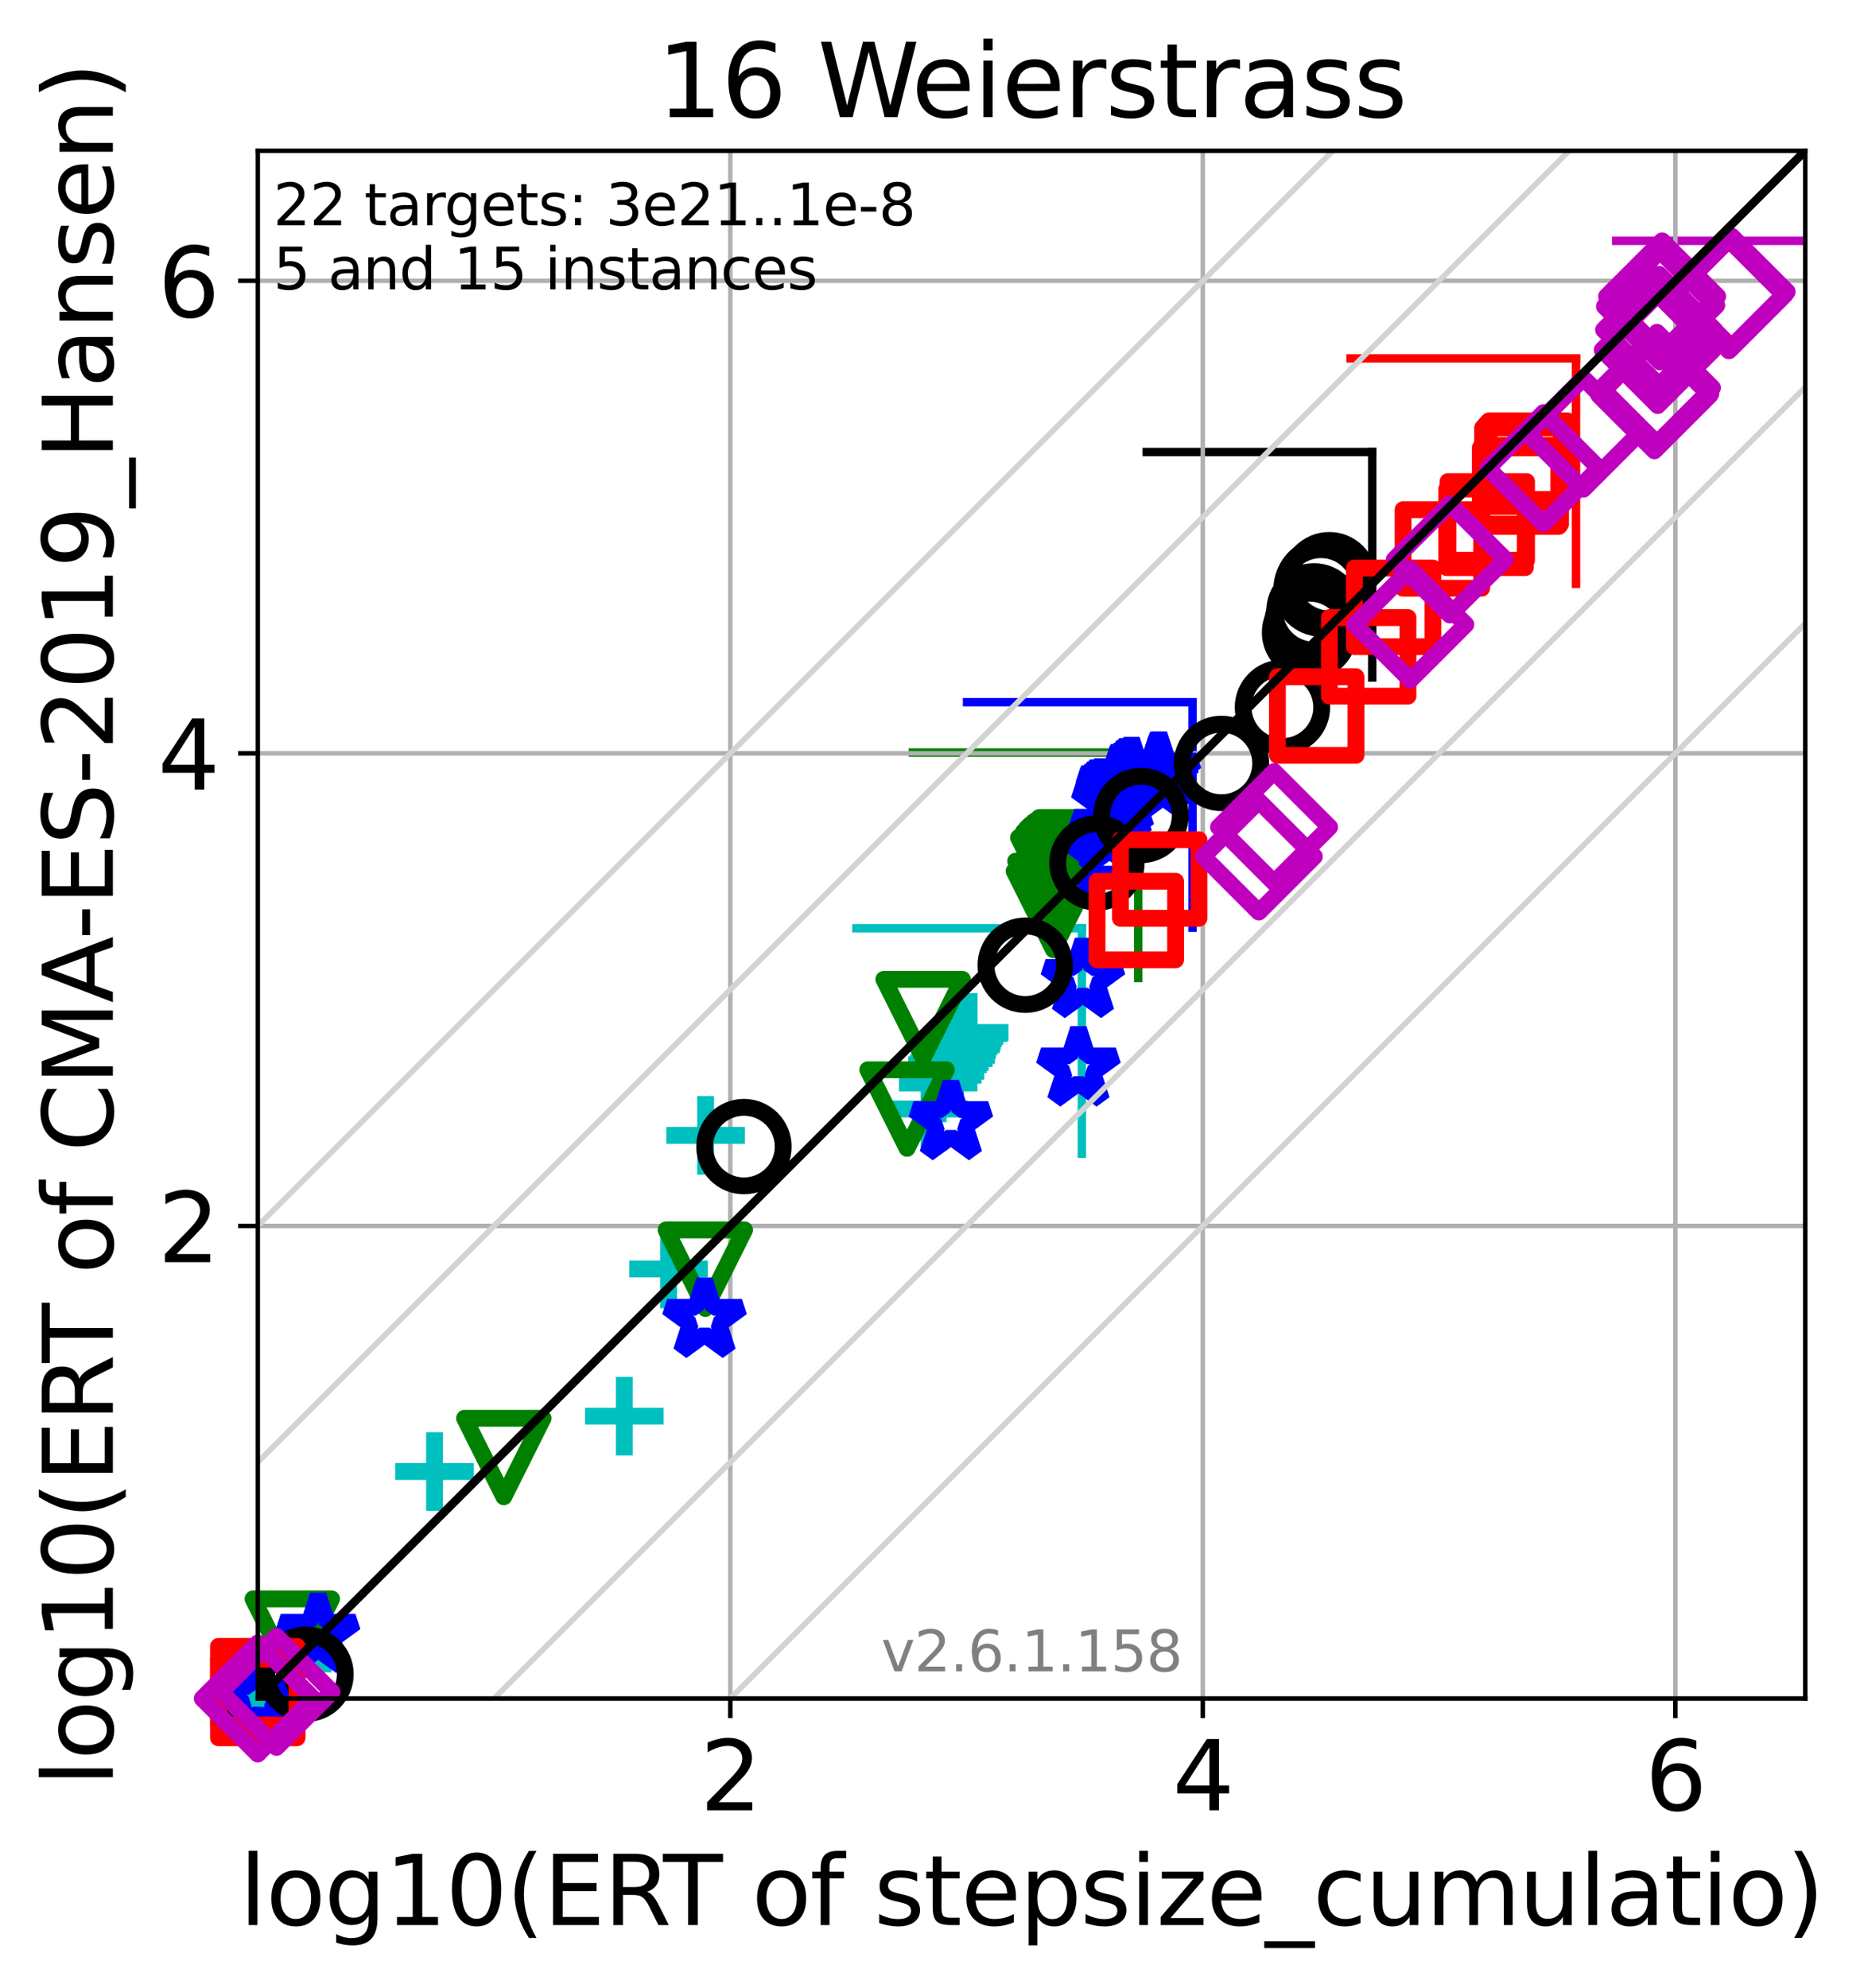 <?xml version="1.0" encoding="utf-8" standalone="no"?>
<!DOCTYPE svg PUBLIC "-//W3C//DTD SVG 1.1//EN"
  "http://www.w3.org/Graphics/SVG/1.1/DTD/svg11.dtd">
<svg xmlns:xlink="http://www.w3.org/1999/xlink" width="332.207pt" height="354.256pt" viewBox="0 0 332.207 354.256" xmlns="http://www.w3.org/2000/svg" version="1.1">
 <defs>
  <style type="text/css">*{stroke-linejoin: round; stroke-linecap: butt}</style>
 </defs>
 <g id="figure_1">
  <g id="patch_1">
   <path d="M 0 354.256 
L 332.207 354.256 
L 332.207 0 
L 0 0 
z
" style="fill: #ffffff"/>
  </g>
  <g id="axes_1">
   <g id="patch_2">
    <path d="M 45.942 302.677 
L 321.742 302.677 
L 321.742 26.877 
L 45.942 26.877 
z
" style="fill: #ffffff"/>
   </g>
   <g id="line2d_1">
    <path d="M 192.815 205.606 
L 192.815 165.426 
" clip-path="url(#p6eb215aec9)" style="fill: none; stroke: #00bfbf; stroke-width: 1.5; stroke-linecap: square"/>
   </g>
   <g id="line2d_2">
    <path d="M 152.635 165.426 
L 192.815 165.426 
" clip-path="url(#p6eb215aec9)" style="fill: none; stroke: #00bfbf; stroke-width: 1.5; stroke-linecap: square"/>
   </g>
   <g id="line2d_3">
    <path d="M 202.866 174.286 
L 202.866 134.106 
" clip-path="url(#p6eb215aec9)" style="fill: none; stroke: #008000; stroke-width: 1.5; stroke-linecap: square"/>
   </g>
   <g id="line2d_4">
    <path d="M 162.686 134.106 
L 202.866 134.106 
" clip-path="url(#p6eb215aec9)" style="fill: none; stroke: #008000; stroke-width: 1.5; stroke-linecap: square"/>
   </g>
   <g id="line2d_5">
    <path d="M 212.531 165.314 
L 212.531 125.134 
" clip-path="url(#p6eb215aec9)" style="fill: none; stroke: #0000ff; stroke-width: 1.5; stroke-linecap: square"/>
   </g>
   <g id="line2d_6">
    <path d="M 172.351 125.134 
L 212.531 125.134 
" clip-path="url(#p6eb215aec9)" style="fill: none; stroke: #0000ff; stroke-width: 1.5; stroke-linecap: square"/>
   </g>
   <g id="line2d_7">
    <path d="M 244.559 120.728 
L 244.559 80.548 
" clip-path="url(#p6eb215aec9)" style="fill: none; stroke: #000000; stroke-width: 1.5; stroke-linecap: square"/>
   </g>
   <g id="line2d_8">
    <path d="M 204.379 80.548 
L 244.559 80.548 
" clip-path="url(#p6eb215aec9)" style="fill: none; stroke: #000000; stroke-width: 1.5; stroke-linecap: square"/>
   </g>
   <g id="line2d_9">
    <path d="M 280.88 104.045 
L 280.88 63.865 
" clip-path="url(#p6eb215aec9)" style="fill: none; stroke: #ff0000; stroke-width: 1.5; stroke-linecap: square"/>
   </g>
   <g id="line2d_10">
    <path d="M 240.7 63.865 
L 280.88 63.865 
" clip-path="url(#p6eb215aec9)" style="fill: none; stroke: #ff0000; stroke-width: 1.5; stroke-linecap: square"/>
   </g>
   <g id="line2d_11">
    <path d="M 328.231 83.098 
L 328.231 42.918 
" clip-path="url(#p6eb215aec9)" style="fill: none; stroke: #bf00bf; stroke-width: 1.5; stroke-linecap: square"/>
   </g>
   <g id="line2d_12">
    <path d="M 288.051 42.918 
L 328.231 42.918 
" clip-path="url(#p6eb215aec9)" style="fill: none; stroke: #bf00bf; stroke-width: 1.5; stroke-linecap: square"/>
   </g>
   <g id="matplotlib.axis_1">
    <g id="xtick_1">
     <g id="line2d_13">
      <path d="M 130.155 302.677 
L 130.155 26.877 
" clip-path="url(#p6eb215aec9)" style="fill: none; stroke: #b0b0b0; stroke-width: 0.8; stroke-linecap: square"/>
     </g>
     <g id="line2d_14">
      <defs>
       <path id="mb6e6c9c8aa" d="M 0 0 
L 0 3.5 
" style="stroke: #000000; stroke-width: 0.8"/>
      </defs>
      <g>
       <use xlink:href="#mb6e6c9c8aa" x="130.155" y="302.677" style="stroke: #000000; stroke-width: 0.8"/>
      </g>
     </g>
     <g id="text_1">
      <!-- 2 -->
      <g transform="translate(124.747 322.595)scale(0.17 -0.17)">
       <defs>
        <path id="DejaVuSans-32" d="M 1228 531 
L 3431 531 
L 3431 0 
L 469 0 
L 469 531 
Q 828 903 1448 1529 
Q 2069 2156 2228 2338 
Q 2531 2678 2651 2914 
Q 2772 3150 2772 3378 
Q 2772 3750 2511 3984 
Q 2250 4219 1831 4219 
Q 1534 4219 1204 4116 
Q 875 4013 500 3803 
L 500 4441 
Q 881 4594 1212 4672 
Q 1544 4750 1819 4750 
Q 2544 4750 2975 4387 
Q 3406 4025 3406 3419 
Q 3406 3131 3298 2873 
Q 3191 2616 2906 2266 
Q 2828 2175 2409 1742 
Q 1991 1309 1228 531 
z
" transform="scale(0.016)"/>
       </defs>
       <use xlink:href="#DejaVuSans-32"/>
      </g>
     </g>
    </g>
    <g id="xtick_2">
     <g id="line2d_15">
      <path d="M 214.369 302.677 
L 214.369 26.877 
" clip-path="url(#p6eb215aec9)" style="fill: none; stroke: #b0b0b0; stroke-width: 0.8; stroke-linecap: square"/>
     </g>
     <g id="line2d_16">
      <g>
       <use xlink:href="#mb6e6c9c8aa" x="214.369" y="302.677" style="stroke: #000000; stroke-width: 0.8"/>
      </g>
     </g>
     <g id="text_2">
      <!-- 4 -->
      <g transform="translate(208.961 322.595)scale(0.17 -0.17)">
       <defs>
        <path id="DejaVuSans-34" d="M 2419 4116 
L 825 1625 
L 2419 1625 
L 2419 4116 
z
M 2253 4666 
L 3047 4666 
L 3047 1625 
L 3713 1625 
L 3713 1100 
L 3047 1100 
L 3047 0 
L 2419 0 
L 2419 1100 
L 313 1100 
L 313 1709 
L 2253 4666 
z
" transform="scale(0.016)"/>
       </defs>
       <use xlink:href="#DejaVuSans-34"/>
      </g>
     </g>
    </g>
    <g id="xtick_3">
     <g id="line2d_17">
      <path d="M 298.582 302.677 
L 298.582 26.877 
" clip-path="url(#p6eb215aec9)" style="fill: none; stroke: #b0b0b0; stroke-width: 0.8; stroke-linecap: square"/>
     </g>
     <g id="line2d_18">
      <g>
       <use xlink:href="#mb6e6c9c8aa" x="298.582" y="302.677" style="stroke: #000000; stroke-width: 0.8"/>
      </g>
     </g>
     <g id="text_3">
      <!-- 6 -->
      <g transform="translate(293.174 322.595)scale(0.17 -0.17)">
       <defs>
        <path id="DejaVuSans-36" d="M 2113 2584 
Q 1688 2584 1439 2293 
Q 1191 2003 1191 1497 
Q 1191 994 1439 701 
Q 1688 409 2113 409 
Q 2538 409 2786 701 
Q 3034 994 3034 1497 
Q 3034 2003 2786 2293 
Q 2538 2584 2113 2584 
z
M 3366 4563 
L 3366 3988 
Q 3128 4100 2886 4159 
Q 2644 4219 2406 4219 
Q 1781 4219 1451 3797 
Q 1122 3375 1075 2522 
Q 1259 2794 1537 2939 
Q 1816 3084 2150 3084 
Q 2853 3084 3261 2657 
Q 3669 2231 3669 1497 
Q 3669 778 3244 343 
Q 2819 -91 2113 -91 
Q 1303 -91 875 529 
Q 447 1150 447 2328 
Q 447 3434 972 4092 
Q 1497 4750 2381 4750 
Q 2619 4750 2861 4703 
Q 3103 4656 3366 4563 
z
" transform="scale(0.016)"/>
       </defs>
       <use xlink:href="#DejaVuSans-36"/>
      </g>
     </g>
    </g>
    <g id="text_4">
     <!-- log10(ERT of stepsize_cumulatio) -->
     <g transform="translate(42.677 343.047)scale(0.17 -0.17)">
      <defs>
       <path id="DejaVuSans-6c" d="M 603 4863 
L 1178 4863 
L 1178 0 
L 603 0 
L 603 4863 
z
" transform="scale(0.016)"/>
       <path id="DejaVuSans-6f" d="M 1959 3097 
Q 1497 3097 1228 2736 
Q 959 2375 959 1747 
Q 959 1119 1226 758 
Q 1494 397 1959 397 
Q 2419 397 2687 759 
Q 2956 1122 2956 1747 
Q 2956 2369 2687 2733 
Q 2419 3097 1959 3097 
z
M 1959 3584 
Q 2709 3584 3137 3096 
Q 3566 2609 3566 1747 
Q 3566 888 3137 398 
Q 2709 -91 1959 -91 
Q 1206 -91 779 398 
Q 353 888 353 1747 
Q 353 2609 779 3096 
Q 1206 3584 1959 3584 
z
" transform="scale(0.016)"/>
       <path id="DejaVuSans-67" d="M 2906 1791 
Q 2906 2416 2648 2759 
Q 2391 3103 1925 3103 
Q 1463 3103 1205 2759 
Q 947 2416 947 1791 
Q 947 1169 1205 825 
Q 1463 481 1925 481 
Q 2391 481 2648 825 
Q 2906 1169 2906 1791 
z
M 3481 434 
Q 3481 -459 3084 -895 
Q 2688 -1331 1869 -1331 
Q 1566 -1331 1297 -1286 
Q 1028 -1241 775 -1147 
L 775 -588 
Q 1028 -725 1275 -790 
Q 1522 -856 1778 -856 
Q 2344 -856 2625 -561 
Q 2906 -266 2906 331 
L 2906 616 
Q 2728 306 2450 153 
Q 2172 0 1784 0 
Q 1141 0 747 490 
Q 353 981 353 1791 
Q 353 2603 747 3093 
Q 1141 3584 1784 3584 
Q 2172 3584 2450 3431 
Q 2728 3278 2906 2969 
L 2906 3500 
L 3481 3500 
L 3481 434 
z
" transform="scale(0.016)"/>
       <path id="DejaVuSans-31" d="M 794 531 
L 1825 531 
L 1825 4091 
L 703 3866 
L 703 4441 
L 1819 4666 
L 2450 4666 
L 2450 531 
L 3481 531 
L 3481 0 
L 794 0 
L 794 531 
z
" transform="scale(0.016)"/>
       <path id="DejaVuSans-30" d="M 2034 4250 
Q 1547 4250 1301 3770 
Q 1056 3291 1056 2328 
Q 1056 1369 1301 889 
Q 1547 409 2034 409 
Q 2525 409 2770 889 
Q 3016 1369 3016 2328 
Q 3016 3291 2770 3770 
Q 2525 4250 2034 4250 
z
M 2034 4750 
Q 2819 4750 3233 4129 
Q 3647 3509 3647 2328 
Q 3647 1150 3233 529 
Q 2819 -91 2034 -91 
Q 1250 -91 836 529 
Q 422 1150 422 2328 
Q 422 3509 836 4129 
Q 1250 4750 2034 4750 
z
" transform="scale(0.016)"/>
       <path id="DejaVuSans-28" d="M 1984 4856 
Q 1566 4138 1362 3434 
Q 1159 2731 1159 2009 
Q 1159 1288 1364 580 
Q 1569 -128 1984 -844 
L 1484 -844 
Q 1016 -109 783 600 
Q 550 1309 550 2009 
Q 550 2706 781 3412 
Q 1013 4119 1484 4856 
L 1984 4856 
z
" transform="scale(0.016)"/>
       <path id="DejaVuSans-45" d="M 628 4666 
L 3578 4666 
L 3578 4134 
L 1259 4134 
L 1259 2753 
L 3481 2753 
L 3481 2222 
L 1259 2222 
L 1259 531 
L 3634 531 
L 3634 0 
L 628 0 
L 628 4666 
z
" transform="scale(0.016)"/>
       <path id="DejaVuSans-52" d="M 2841 2188 
Q 3044 2119 3236 1894 
Q 3428 1669 3622 1275 
L 4263 0 
L 3584 0 
L 2988 1197 
Q 2756 1666 2539 1819 
Q 2322 1972 1947 1972 
L 1259 1972 
L 1259 0 
L 628 0 
L 628 4666 
L 2053 4666 
Q 2853 4666 3247 4331 
Q 3641 3997 3641 3322 
Q 3641 2881 3436 2590 
Q 3231 2300 2841 2188 
z
M 1259 4147 
L 1259 2491 
L 2053 2491 
Q 2509 2491 2742 2702 
Q 2975 2913 2975 3322 
Q 2975 3731 2742 3939 
Q 2509 4147 2053 4147 
L 1259 4147 
z
" transform="scale(0.016)"/>
       <path id="DejaVuSans-54" d="M -19 4666 
L 3928 4666 
L 3928 4134 
L 2272 4134 
L 2272 0 
L 1638 0 
L 1638 4134 
L -19 4134 
L -19 4666 
z
" transform="scale(0.016)"/>
       <path id="DejaVuSans-20" transform="scale(0.016)"/>
       <path id="DejaVuSans-66" d="M 2375 4863 
L 2375 4384 
L 1825 4384 
Q 1516 4384 1395 4259 
Q 1275 4134 1275 3809 
L 1275 3500 
L 2222 3500 
L 2222 3053 
L 1275 3053 
L 1275 0 
L 697 0 
L 697 3053 
L 147 3053 
L 147 3500 
L 697 3500 
L 697 3744 
Q 697 4328 969 4595 
Q 1241 4863 1831 4863 
L 2375 4863 
z
" transform="scale(0.016)"/>
       <path id="DejaVuSans-73" d="M 2834 3397 
L 2834 2853 
Q 2591 2978 2328 3040 
Q 2066 3103 1784 3103 
Q 1356 3103 1142 2972 
Q 928 2841 928 2578 
Q 928 2378 1081 2264 
Q 1234 2150 1697 2047 
L 1894 2003 
Q 2506 1872 2764 1633 
Q 3022 1394 3022 966 
Q 3022 478 2636 193 
Q 2250 -91 1575 -91 
Q 1294 -91 989 -36 
Q 684 19 347 128 
L 347 722 
Q 666 556 975 473 
Q 1284 391 1588 391 
Q 1994 391 2212 530 
Q 2431 669 2431 922 
Q 2431 1156 2273 1281 
Q 2116 1406 1581 1522 
L 1381 1569 
Q 847 1681 609 1914 
Q 372 2147 372 2553 
Q 372 3047 722 3315 
Q 1072 3584 1716 3584 
Q 2034 3584 2315 3537 
Q 2597 3491 2834 3397 
z
" transform="scale(0.016)"/>
       <path id="DejaVuSans-74" d="M 1172 4494 
L 1172 3500 
L 2356 3500 
L 2356 3053 
L 1172 3053 
L 1172 1153 
Q 1172 725 1289 603 
Q 1406 481 1766 481 
L 2356 481 
L 2356 0 
L 1766 0 
Q 1100 0 847 248 
Q 594 497 594 1153 
L 594 3053 
L 172 3053 
L 172 3500 
L 594 3500 
L 594 4494 
L 1172 4494 
z
" transform="scale(0.016)"/>
       <path id="DejaVuSans-65" d="M 3597 1894 
L 3597 1613 
L 953 1613 
Q 991 1019 1311 708 
Q 1631 397 2203 397 
Q 2534 397 2845 478 
Q 3156 559 3463 722 
L 3463 178 
Q 3153 47 2828 -22 
Q 2503 -91 2169 -91 
Q 1331 -91 842 396 
Q 353 884 353 1716 
Q 353 2575 817 3079 
Q 1281 3584 2069 3584 
Q 2775 3584 3186 3129 
Q 3597 2675 3597 1894 
z
M 3022 2063 
Q 3016 2534 2758 2815 
Q 2500 3097 2075 3097 
Q 1594 3097 1305 2825 
Q 1016 2553 972 2059 
L 3022 2063 
z
" transform="scale(0.016)"/>
       <path id="DejaVuSans-70" d="M 1159 525 
L 1159 -1331 
L 581 -1331 
L 581 3500 
L 1159 3500 
L 1159 2969 
Q 1341 3281 1617 3432 
Q 1894 3584 2278 3584 
Q 2916 3584 3314 3078 
Q 3713 2572 3713 1747 
Q 3713 922 3314 415 
Q 2916 -91 2278 -91 
Q 1894 -91 1617 61 
Q 1341 213 1159 525 
z
M 3116 1747 
Q 3116 2381 2855 2742 
Q 2594 3103 2138 3103 
Q 1681 3103 1420 2742 
Q 1159 2381 1159 1747 
Q 1159 1113 1420 752 
Q 1681 391 2138 391 
Q 2594 391 2855 752 
Q 3116 1113 3116 1747 
z
" transform="scale(0.016)"/>
       <path id="DejaVuSans-69" d="M 603 3500 
L 1178 3500 
L 1178 0 
L 603 0 
L 603 3500 
z
M 603 4863 
L 1178 4863 
L 1178 4134 
L 603 4134 
L 603 4863 
z
" transform="scale(0.016)"/>
       <path id="DejaVuSans-7a" d="M 353 3500 
L 3084 3500 
L 3084 2975 
L 922 459 
L 3084 459 
L 3084 0 
L 275 0 
L 275 525 
L 2438 3041 
L 353 3041 
L 353 3500 
z
" transform="scale(0.016)"/>
       <path id="DejaVuSans-5f" d="M 3263 -1063 
L 3263 -1509 
L -63 -1509 
L -63 -1063 
L 3263 -1063 
z
" transform="scale(0.016)"/>
       <path id="DejaVuSans-63" d="M 3122 3366 
L 3122 2828 
Q 2878 2963 2633 3030 
Q 2388 3097 2138 3097 
Q 1578 3097 1268 2742 
Q 959 2388 959 1747 
Q 959 1106 1268 751 
Q 1578 397 2138 397 
Q 2388 397 2633 464 
Q 2878 531 3122 666 
L 3122 134 
Q 2881 22 2623 -34 
Q 2366 -91 2075 -91 
Q 1284 -91 818 406 
Q 353 903 353 1747 
Q 353 2603 823 3093 
Q 1294 3584 2113 3584 
Q 2378 3584 2631 3529 
Q 2884 3475 3122 3366 
z
" transform="scale(0.016)"/>
       <path id="DejaVuSans-75" d="M 544 1381 
L 544 3500 
L 1119 3500 
L 1119 1403 
Q 1119 906 1312 657 
Q 1506 409 1894 409 
Q 2359 409 2629 706 
Q 2900 1003 2900 1516 
L 2900 3500 
L 3475 3500 
L 3475 0 
L 2900 0 
L 2900 538 
Q 2691 219 2414 64 
Q 2138 -91 1772 -91 
Q 1169 -91 856 284 
Q 544 659 544 1381 
z
M 1991 3584 
L 1991 3584 
z
" transform="scale(0.016)"/>
       <path id="DejaVuSans-6d" d="M 3328 2828 
Q 3544 3216 3844 3400 
Q 4144 3584 4550 3584 
Q 5097 3584 5394 3201 
Q 5691 2819 5691 2113 
L 5691 0 
L 5113 0 
L 5113 2094 
Q 5113 2597 4934 2840 
Q 4756 3084 4391 3084 
Q 3944 3084 3684 2787 
Q 3425 2491 3425 1978 
L 3425 0 
L 2847 0 
L 2847 2094 
Q 2847 2600 2669 2842 
Q 2491 3084 2119 3084 
Q 1678 3084 1418 2786 
Q 1159 2488 1159 1978 
L 1159 0 
L 581 0 
L 581 3500 
L 1159 3500 
L 1159 2956 
Q 1356 3278 1631 3431 
Q 1906 3584 2284 3584 
Q 2666 3584 2933 3390 
Q 3200 3197 3328 2828 
z
" transform="scale(0.016)"/>
       <path id="DejaVuSans-61" d="M 2194 1759 
Q 1497 1759 1228 1600 
Q 959 1441 959 1056 
Q 959 750 1161 570 
Q 1363 391 1709 391 
Q 2188 391 2477 730 
Q 2766 1069 2766 1631 
L 2766 1759 
L 2194 1759 
z
M 3341 1997 
L 3341 0 
L 2766 0 
L 2766 531 
Q 2569 213 2275 61 
Q 1981 -91 1556 -91 
Q 1019 -91 701 211 
Q 384 513 384 1019 
Q 384 1609 779 1909 
Q 1175 2209 1959 2209 
L 2766 2209 
L 2766 2266 
Q 2766 2663 2505 2880 
Q 2244 3097 1772 3097 
Q 1472 3097 1187 3025 
Q 903 2953 641 2809 
L 641 3341 
Q 956 3463 1253 3523 
Q 1550 3584 1831 3584 
Q 2591 3584 2966 3190 
Q 3341 2797 3341 1997 
z
" transform="scale(0.016)"/>
       <path id="DejaVuSans-29" d="M 513 4856 
L 1013 4856 
Q 1481 4119 1714 3412 
Q 1947 2706 1947 2009 
Q 1947 1309 1714 600 
Q 1481 -109 1013 -844 
L 513 -844 
Q 928 -128 1133 580 
Q 1338 1288 1338 2009 
Q 1338 2731 1133 3434 
Q 928 4138 513 4856 
z
" transform="scale(0.016)"/>
      </defs>
      <use xlink:href="#DejaVuSans-6c"/>
      <use xlink:href="#DejaVuSans-6f" x="27.783"/>
      <use xlink:href="#DejaVuSans-67" x="88.965"/>
      <use xlink:href="#DejaVuSans-31" x="152.441"/>
      <use xlink:href="#DejaVuSans-30" x="216.064"/>
      <use xlink:href="#DejaVuSans-28" x="279.688"/>
      <use xlink:href="#DejaVuSans-45" x="318.701"/>
      <use xlink:href="#DejaVuSans-52" x="381.885"/>
      <use xlink:href="#DejaVuSans-54" x="444.117"/>
      <use xlink:href="#DejaVuSans-20" x="505.201"/>
      <use xlink:href="#DejaVuSans-6f" x="536.988"/>
      <use xlink:href="#DejaVuSans-66" x="598.17"/>
      <use xlink:href="#DejaVuSans-20" x="633.375"/>
      <use xlink:href="#DejaVuSans-73" x="665.162"/>
      <use xlink:href="#DejaVuSans-74" x="717.262"/>
      <use xlink:href="#DejaVuSans-65" x="756.471"/>
      <use xlink:href="#DejaVuSans-70" x="817.994"/>
      <use xlink:href="#DejaVuSans-73" x="881.471"/>
      <use xlink:href="#DejaVuSans-69" x="933.57"/>
      <use xlink:href="#DejaVuSans-7a" x="961.354"/>
      <use xlink:href="#DejaVuSans-65" x="1013.844"/>
      <use xlink:href="#DejaVuSans-5f" x="1075.367"/>
      <use xlink:href="#DejaVuSans-63" x="1125.367"/>
      <use xlink:href="#DejaVuSans-75" x="1180.348"/>
      <use xlink:href="#DejaVuSans-6d" x="1243.727"/>
      <use xlink:href="#DejaVuSans-75" x="1341.139"/>
      <use xlink:href="#DejaVuSans-6c" x="1404.518"/>
      <use xlink:href="#DejaVuSans-61" x="1432.301"/>
      <use xlink:href="#DejaVuSans-74" x="1493.58"/>
      <use xlink:href="#DejaVuSans-69" x="1532.789"/>
      <use xlink:href="#DejaVuSans-6f" x="1560.572"/>
      <use xlink:href="#DejaVuSans-29" x="1621.754"/>
     </g>
    </g>
   </g>
   <g id="matplotlib.axis_2">
    <g id="ytick_1">
     <g id="line2d_19">
      <path d="M 45.942 218.464 
L 321.742 218.464 
" clip-path="url(#p6eb215aec9)" style="fill: none; stroke: #b0b0b0; stroke-width: 0.8; stroke-linecap: square"/>
     </g>
     <g id="line2d_20">
      <defs>
       <path id="m29b6f9f588" d="M 0 0 
L -3.5 0 
" style="stroke: #000000; stroke-width: 0.8"/>
      </defs>
      <g>
       <use xlink:href="#m29b6f9f588" x="45.942" y="218.464" style="stroke: #000000; stroke-width: 0.8"/>
      </g>
     </g>
     <g id="text_5">
      <!-- 2 -->
      <g transform="translate(28.126 224.922)scale(0.17 -0.17)">
       <use xlink:href="#DejaVuSans-32"/>
      </g>
     </g>
    </g>
    <g id="ytick_2">
     <g id="line2d_21">
      <path d="M 45.942 134.25 
L 321.742 134.25 
" clip-path="url(#p6eb215aec9)" style="fill: none; stroke: #b0b0b0; stroke-width: 0.8; stroke-linecap: square"/>
     </g>
     <g id="line2d_22">
      <g>
       <use xlink:href="#m29b6f9f588" x="45.942" y="134.25" style="stroke: #000000; stroke-width: 0.8"/>
      </g>
     </g>
     <g id="text_6">
      <!-- 4 -->
      <g transform="translate(28.126 140.709)scale(0.17 -0.17)">
       <use xlink:href="#DejaVuSans-34"/>
      </g>
     </g>
    </g>
    <g id="ytick_3">
     <g id="line2d_23">
      <path d="M 45.942 50.037 
L 321.742 50.037 
" clip-path="url(#p6eb215aec9)" style="fill: none; stroke: #b0b0b0; stroke-width: 0.8; stroke-linecap: square"/>
     </g>
     <g id="line2d_24">
      <g>
       <use xlink:href="#m29b6f9f588" x="45.942" y="50.037" style="stroke: #000000; stroke-width: 0.8"/>
      </g>
     </g>
     <g id="text_7">
      <!-- 6 -->
      <g transform="translate(28.126 56.496)scale(0.17 -0.17)">
       <use xlink:href="#DejaVuSans-36"/>
      </g>
     </g>
    </g>
    <g id="text_8">
     <!-- log10(ERT of CMA-ES-2019_Hansen) -->
     <g transform="translate(20.117 318.342)rotate(-90)scale(0.17 -0.17)">
      <defs>
       <path id="DejaVuSans-43" d="M 4122 4306 
L 4122 3641 
Q 3803 3938 3442 4084 
Q 3081 4231 2675 4231 
Q 1875 4231 1450 3742 
Q 1025 3253 1025 2328 
Q 1025 1406 1450 917 
Q 1875 428 2675 428 
Q 3081 428 3442 575 
Q 3803 722 4122 1019 
L 4122 359 
Q 3791 134 3420 21 
Q 3050 -91 2638 -91 
Q 1578 -91 968 557 
Q 359 1206 359 2328 
Q 359 3453 968 4101 
Q 1578 4750 2638 4750 
Q 3056 4750 3426 4639 
Q 3797 4528 4122 4306 
z
" transform="scale(0.016)"/>
       <path id="DejaVuSans-4d" d="M 628 4666 
L 1569 4666 
L 2759 1491 
L 3956 4666 
L 4897 4666 
L 4897 0 
L 4281 0 
L 4281 4097 
L 3078 897 
L 2444 897 
L 1241 4097 
L 1241 0 
L 628 0 
L 628 4666 
z
" transform="scale(0.016)"/>
       <path id="DejaVuSans-41" d="M 2188 4044 
L 1331 1722 
L 3047 1722 
L 2188 4044 
z
M 1831 4666 
L 2547 4666 
L 4325 0 
L 3669 0 
L 3244 1197 
L 1141 1197 
L 716 0 
L 50 0 
L 1831 4666 
z
" transform="scale(0.016)"/>
       <path id="DejaVuSans-2d" d="M 313 2009 
L 1997 2009 
L 1997 1497 
L 313 1497 
L 313 2009 
z
" transform="scale(0.016)"/>
       <path id="DejaVuSans-53" d="M 3425 4513 
L 3425 3897 
Q 3066 4069 2747 4153 
Q 2428 4238 2131 4238 
Q 1616 4238 1336 4038 
Q 1056 3838 1056 3469 
Q 1056 3159 1242 3001 
Q 1428 2844 1947 2747 
L 2328 2669 
Q 3034 2534 3370 2195 
Q 3706 1856 3706 1288 
Q 3706 609 3251 259 
Q 2797 -91 1919 -91 
Q 1588 -91 1214 -16 
Q 841 59 441 206 
L 441 856 
Q 825 641 1194 531 
Q 1563 422 1919 422 
Q 2459 422 2753 634 
Q 3047 847 3047 1241 
Q 3047 1584 2836 1778 
Q 2625 1972 2144 2069 
L 1759 2144 
Q 1053 2284 737 2584 
Q 422 2884 422 3419 
Q 422 4038 858 4394 
Q 1294 4750 2059 4750 
Q 2388 4750 2728 4690 
Q 3069 4631 3425 4513 
z
" transform="scale(0.016)"/>
       <path id="DejaVuSans-39" d="M 703 97 
L 703 672 
Q 941 559 1184 500 
Q 1428 441 1663 441 
Q 2288 441 2617 861 
Q 2947 1281 2994 2138 
Q 2813 1869 2534 1725 
Q 2256 1581 1919 1581 
Q 1219 1581 811 2004 
Q 403 2428 403 3163 
Q 403 3881 828 4315 
Q 1253 4750 1959 4750 
Q 2769 4750 3195 4129 
Q 3622 3509 3622 2328 
Q 3622 1225 3098 567 
Q 2575 -91 1691 -91 
Q 1453 -91 1209 -44 
Q 966 3 703 97 
z
M 1959 2075 
Q 2384 2075 2632 2365 
Q 2881 2656 2881 3163 
Q 2881 3666 2632 3958 
Q 2384 4250 1959 4250 
Q 1534 4250 1286 3958 
Q 1038 3666 1038 3163 
Q 1038 2656 1286 2365 
Q 1534 2075 1959 2075 
z
" transform="scale(0.016)"/>
       <path id="DejaVuSans-48" d="M 628 4666 
L 1259 4666 
L 1259 2753 
L 3553 2753 
L 3553 4666 
L 4184 4666 
L 4184 0 
L 3553 0 
L 3553 2222 
L 1259 2222 
L 1259 0 
L 628 0 
L 628 4666 
z
" transform="scale(0.016)"/>
       <path id="DejaVuSans-6e" d="M 3513 2113 
L 3513 0 
L 2938 0 
L 2938 2094 
Q 2938 2591 2744 2837 
Q 2550 3084 2163 3084 
Q 1697 3084 1428 2787 
Q 1159 2491 1159 1978 
L 1159 0 
L 581 0 
L 581 3500 
L 1159 3500 
L 1159 2956 
Q 1366 3272 1645 3428 
Q 1925 3584 2291 3584 
Q 2894 3584 3203 3211 
Q 3513 2838 3513 2113 
z
" transform="scale(0.016)"/>
      </defs>
      <use xlink:href="#DejaVuSans-6c"/>
      <use xlink:href="#DejaVuSans-6f" x="27.783"/>
      <use xlink:href="#DejaVuSans-67" x="88.965"/>
      <use xlink:href="#DejaVuSans-31" x="152.441"/>
      <use xlink:href="#DejaVuSans-30" x="216.064"/>
      <use xlink:href="#DejaVuSans-28" x="279.688"/>
      <use xlink:href="#DejaVuSans-45" x="318.701"/>
      <use xlink:href="#DejaVuSans-52" x="381.885"/>
      <use xlink:href="#DejaVuSans-54" x="444.117"/>
      <use xlink:href="#DejaVuSans-20" x="505.201"/>
      <use xlink:href="#DejaVuSans-6f" x="536.988"/>
      <use xlink:href="#DejaVuSans-66" x="598.17"/>
      <use xlink:href="#DejaVuSans-20" x="633.375"/>
      <use xlink:href="#DejaVuSans-43" x="665.162"/>
      <use xlink:href="#DejaVuSans-4d" x="734.986"/>
      <use xlink:href="#DejaVuSans-41" x="821.266"/>
      <use xlink:href="#DejaVuSans-2d" x="887.424"/>
      <use xlink:href="#DejaVuSans-45" x="923.508"/>
      <use xlink:href="#DejaVuSans-53" x="986.691"/>
      <use xlink:href="#DejaVuSans-2d" x="1050.168"/>
      <use xlink:href="#DejaVuSans-32" x="1086.252"/>
      <use xlink:href="#DejaVuSans-30" x="1149.875"/>
      <use xlink:href="#DejaVuSans-31" x="1213.498"/>
      <use xlink:href="#DejaVuSans-39" x="1277.121"/>
      <use xlink:href="#DejaVuSans-5f" x="1340.744"/>
      <use xlink:href="#DejaVuSans-48" x="1390.744"/>
      <use xlink:href="#DejaVuSans-61" x="1465.939"/>
      <use xlink:href="#DejaVuSans-6e" x="1527.219"/>
      <use xlink:href="#DejaVuSans-73" x="1590.598"/>
      <use xlink:href="#DejaVuSans-65" x="1642.697"/>
      <use xlink:href="#DejaVuSans-6e" x="1704.221"/>
      <use xlink:href="#DejaVuSans-29" x="1767.6"/>
     </g>
    </g>
   </g>
   <g id="line2d_25">
    <defs>
     <path id="ma145b44dac" d="M -7 0 
L 7 0 
M 0 7 
L 0 -7 
" style="stroke: #00bfbf; stroke-width: 3"/>
    </defs>
    <g>
     <use xlink:href="#ma145b44dac" x="45.942" y="302.677" style="fill-opacity: 0; stroke: #00bfbf; stroke-width: 3"/>
     <use xlink:href="#ma145b44dac" x="52.095" y="296.524" style="fill-opacity: 0; stroke: #00bfbf; stroke-width: 3"/>
     <use xlink:href="#ma145b44dac" x="77.446" y="262.228" style="fill-opacity: 0; stroke: #00bfbf; stroke-width: 3"/>
     <use xlink:href="#ma145b44dac" x="111.268" y="252.361" style="fill-opacity: 0; stroke: #00bfbf; stroke-width: 3"/>
     <use xlink:href="#ma145b44dac" x="119.156" y="226.136" style="fill-opacity: 0; stroke: #00bfbf; stroke-width: 3"/>
     <use xlink:href="#ma145b44dac" x="125.752" y="202.323" style="fill-opacity: 0; stroke: #00bfbf; stroke-width: 3"/>
     <use xlink:href="#ma145b44dac" x="165.572" y="197.625" style="fill-opacity: 0; stroke: #00bfbf; stroke-width: 3"/>
     <use xlink:href="#ma145b44dac" x="167.205" y="192.985" style="fill-opacity: 0; stroke: #00bfbf; stroke-width: 3"/>
     <use xlink:href="#ma145b44dac" x="167.924" y="191.61" style="fill-opacity: 0; stroke: #00bfbf; stroke-width: 3"/>
     <use xlink:href="#ma145b44dac" x="168.418" y="190.897" style="fill-opacity: 0; stroke: #00bfbf; stroke-width: 3"/>
     <use xlink:href="#ma145b44dac" x="168.863" y="189.733" style="fill-opacity: 0; stroke: #00bfbf; stroke-width: 3"/>
     <use xlink:href="#ma145b44dac" x="169.208" y="189.322" style="fill-opacity: 0; stroke: #00bfbf; stroke-width: 3"/>
     <use xlink:href="#ma145b44dac" x="169.908" y="188.658" style="fill-opacity: 0; stroke: #00bfbf; stroke-width: 3"/>
     <use xlink:href="#ma145b44dac" x="170.331" y="188.08" style="fill-opacity: 0; stroke: #00bfbf; stroke-width: 3"/>
     <use xlink:href="#ma145b44dac" x="170.489" y="187.179" style="fill-opacity: 0; stroke: #00bfbf; stroke-width: 3"/>
     <use xlink:href="#ma145b44dac" x="170.741" y="186.549" style="fill-opacity: 0; stroke: #00bfbf; stroke-width: 3"/>
     <use xlink:href="#ma145b44dac" x="171.189" y="186.182" style="fill-opacity: 0; stroke: #00bfbf; stroke-width: 3"/>
     <use xlink:href="#ma145b44dac" x="171.355" y="185.666" style="fill-opacity: 0; stroke: #00bfbf; stroke-width: 3"/>
     <use xlink:href="#ma145b44dac" x="171.542" y="185.095" style="fill-opacity: 0; stroke: #00bfbf; stroke-width: 3"/>
     <use xlink:href="#ma145b44dac" x="171.818" y="184.677" style="fill-opacity: 0; stroke: #00bfbf; stroke-width: 3"/>
     <use xlink:href="#ma145b44dac" x="172.545" y="184.175" style="fill-opacity: 0; stroke: #00bfbf; stroke-width: 3"/>
     <use xlink:href="#ma145b44dac" x="172.728" y="183.989" style="fill-opacity: 0; stroke: #00bfbf; stroke-width: 3"/>
    </g>
   </g>
   <g id="line2d_26">
    <defs>
     <path id="m2c3594cdac" d="M -0 7 
L 7 -7 
L -7 -7 
z
" style="stroke: #008000; stroke-width: 3; stroke-linejoin: miter"/>
    </defs>
    <g>
     <use xlink:href="#m2c3594cdac" x="45.942" y="302.677" style="fill-opacity: 0; stroke: #008000; stroke-width: 3; stroke-linejoin: miter"/>
     <use xlink:href="#m2c3594cdac" x="52.095" y="291.929" style="fill-opacity: 0; stroke: #008000; stroke-width: 3; stroke-linejoin: miter"/>
     <use xlink:href="#m2c3594cdac" x="89.791" y="259.736" style="fill-opacity: 0; stroke: #008000; stroke-width: 3; stroke-linejoin: miter"/>
     <use xlink:href="#m2c3594cdac" x="125.705" y="226.173" style="fill-opacity: 0; stroke: #008000; stroke-width: 3; stroke-linejoin: miter"/>
     <use xlink:href="#m2c3594cdac" x="161.659" y="197.641" style="fill-opacity: 0; stroke: #008000; stroke-width: 3; stroke-linejoin: miter"/>
     <use xlink:href="#m2c3594cdac" x="164.519" y="181.519" style="fill-opacity: 0; stroke: #008000; stroke-width: 3; stroke-linejoin: miter"/>
     <use xlink:href="#m2c3594cdac" x="187.732" y="162.23" style="fill-opacity: 0; stroke: #008000; stroke-width: 3; stroke-linejoin: miter"/>
     <use xlink:href="#m2c3594cdac" x="188.011" y="160.456" style="fill-opacity: 0; stroke: #008000; stroke-width: 3; stroke-linejoin: miter"/>
     <use xlink:href="#m2c3594cdac" x="188.521" y="156.277" style="fill-opacity: 0; stroke: #008000; stroke-width: 3; stroke-linejoin: miter"/>
     <use xlink:href="#m2c3594cdac" x="188.812" y="156.034" style="fill-opacity: 0; stroke: #008000; stroke-width: 3; stroke-linejoin: miter"/>
     <use xlink:href="#m2c3594cdac" x="189.406" y="155.223" style="fill-opacity: 0; stroke: #008000; stroke-width: 3; stroke-linejoin: miter"/>
     <use xlink:href="#m2c3594cdac" x="189.659" y="155.001" style="fill-opacity: 0; stroke: #008000; stroke-width: 3; stroke-linejoin: miter"/>
     <use xlink:href="#m2c3594cdac" x="189.903" y="154.646" style="fill-opacity: 0; stroke: #008000; stroke-width: 3; stroke-linejoin: miter"/>
     <use xlink:href="#m2c3594cdac" x="190.13" y="154.441" style="fill-opacity: 0; stroke: #008000; stroke-width: 3; stroke-linejoin: miter"/>
     <use xlink:href="#m2c3594cdac" x="190.412" y="154.15" style="fill-opacity: 0; stroke: #008000; stroke-width: 3; stroke-linejoin: miter"/>
     <use xlink:href="#m2c3594cdac" x="190.631" y="153.94" style="fill-opacity: 0; stroke: #008000; stroke-width: 3; stroke-linejoin: miter"/>
     <use xlink:href="#m2c3594cdac" x="191.089" y="153.645" style="fill-opacity: 0; stroke: #008000; stroke-width: 3; stroke-linejoin: miter"/>
     <use xlink:href="#m2c3594cdac" x="191.197" y="153.441" style="fill-opacity: 0; stroke: #008000; stroke-width: 3; stroke-linejoin: miter"/>
     <use xlink:href="#m2c3594cdac" x="191.645" y="153.194" style="fill-opacity: 0; stroke: #008000; stroke-width: 3; stroke-linejoin: miter"/>
     <use xlink:href="#m2c3594cdac" x="191.792" y="153.056" style="fill-opacity: 0; stroke: #008000; stroke-width: 3; stroke-linejoin: miter"/>
     <use xlink:href="#m2c3594cdac" x="192.128" y="152.768" style="fill-opacity: 0; stroke: #008000; stroke-width: 3; stroke-linejoin: miter"/>
     <use xlink:href="#m2c3594cdac" x="192.23" y="152.696" style="fill-opacity: 0; stroke: #008000; stroke-width: 3; stroke-linejoin: miter"/>
    </g>
   </g>
   <g id="line2d_27">
    <defs>
     <path id="m5e3860d865" d="M 0 -7 
L -1.572 -2.163 
L -6.657 -2.163 
L -2.543 0.826 
L -4.114 5.663 
L -0 2.674 
L 4.114 5.663 
L 2.543 0.826 
L 6.657 -2.163 
L 1.572 -2.163 
z
" style="stroke: #0000ff; stroke-width: 3; stroke-linejoin: bevel"/>
    </defs>
    <g>
     <use xlink:href="#m5e3860d865" x="45.942" y="302.677" style="fill-opacity: 0; stroke: #0000ff; stroke-width: 3; stroke-linejoin: bevel"/>
     <use xlink:href="#m5e3860d865" x="56.691" y="291.263" style="fill-opacity: 0; stroke: #0000ff; stroke-width: 3; stroke-linejoin: bevel"/>
     <use xlink:href="#m5e3860d865" x="125.565" y="235.129" style="fill-opacity: 0; stroke: #0000ff; stroke-width: 3; stroke-linejoin: bevel"/>
     <use xlink:href="#m5e3860d865" x="169.466" y="199.899" style="fill-opacity: 0; stroke: #0000ff; stroke-width: 3; stroke-linejoin: bevel"/>
     <use xlink:href="#m5e3860d865" x="192.205" y="190.325" style="fill-opacity: 0; stroke: #0000ff; stroke-width: 3; stroke-linejoin: bevel"/>
     <use xlink:href="#m5e3860d865" x="193.003" y="174.564" style="fill-opacity: 0; stroke: #0000ff; stroke-width: 3; stroke-linejoin: bevel"/>
     <use xlink:href="#m5e3860d865" x="197.501" y="152.808" style="fill-opacity: 0; stroke: #0000ff; stroke-width: 3; stroke-linejoin: bevel"/>
     <use xlink:href="#m5e3860d865" x="197.738" y="148.892" style="fill-opacity: 0; stroke: #0000ff; stroke-width: 3; stroke-linejoin: bevel"/>
     <use xlink:href="#m5e3860d865" x="198.128" y="147.797" style="fill-opacity: 0; stroke: #0000ff; stroke-width: 3; stroke-linejoin: bevel"/>
     <use xlink:href="#m5e3860d865" x="198.426" y="143.03" style="fill-opacity: 0; stroke: #0000ff; stroke-width: 3; stroke-linejoin: bevel"/>
     <use xlink:href="#m5e3860d865" x="198.946" y="141.903" style="fill-opacity: 0; stroke: #0000ff; stroke-width: 3; stroke-linejoin: bevel"/>
     <use xlink:href="#m5e3860d865" x="199.227" y="140.324" style="fill-opacity: 0; stroke: #0000ff; stroke-width: 3; stroke-linejoin: bevel"/>
     <use xlink:href="#m5e3860d865" x="199.399" y="140.046" style="fill-opacity: 0; stroke: #0000ff; stroke-width: 3; stroke-linejoin: bevel"/>
     <use xlink:href="#m5e3860d865" x="199.93" y="139.818" style="fill-opacity: 0; stroke: #0000ff; stroke-width: 3; stroke-linejoin: bevel"/>
     <use xlink:href="#m5e3860d865" x="200.254" y="139.549" style="fill-opacity: 0; stroke: #0000ff; stroke-width: 3; stroke-linejoin: bevel"/>
     <use xlink:href="#m5e3860d865" x="200.393" y="139.38" style="fill-opacity: 0; stroke: #0000ff; stroke-width: 3; stroke-linejoin: bevel"/>
     <use xlink:href="#m5e3860d865" x="200.741" y="139.139" style="fill-opacity: 0; stroke: #0000ff; stroke-width: 3; stroke-linejoin: bevel"/>
     <use xlink:href="#m5e3860d865" x="200.914" y="138.991" style="fill-opacity: 0; stroke: #0000ff; stroke-width: 3; stroke-linejoin: bevel"/>
     <use xlink:href="#m5e3860d865" x="201.677" y="138.778" style="fill-opacity: 0; stroke: #0000ff; stroke-width: 3; stroke-linejoin: bevel"/>
     <use xlink:href="#m5e3860d865" x="206.103" y="138.578" style="fill-opacity: 0; stroke: #0000ff; stroke-width: 3; stroke-linejoin: bevel"/>
     <use xlink:href="#m5e3860d865" x="206.36" y="137.904" style="fill-opacity: 0; stroke: #0000ff; stroke-width: 3; stroke-linejoin: bevel"/>
     <use xlink:href="#m5e3860d865" x="206.551" y="137.796" style="fill-opacity: 0; stroke: #0000ff; stroke-width: 3; stroke-linejoin: bevel"/>
    </g>
   </g>
   <g id="line2d_28">
    <defs>
     <path id="m3bc43f9f34" d="M 0 7 
C 1.856 7 3.637 6.262 4.95 4.95 
C 6.262 3.637 7 1.856 7 0 
C 7 -1.856 6.262 -3.637 4.95 -4.95 
C 3.637 -6.262 1.856 -7 0 -7 
C -1.856 -7 -3.637 -6.262 -4.95 -4.95 
C -6.262 -3.637 -7 -1.856 -7 0 
C -7 1.856 -6.262 3.637 -4.95 4.95 
C -3.637 6.262 -1.856 7 0 7 
z
" style="stroke: #000000; stroke-width: 3"/>
    </defs>
    <g>
     <use xlink:href="#m3bc43f9f34" x="45.942" y="302.677" style="fill-opacity: 0; stroke: #000000; stroke-width: 3"/>
     <use xlink:href="#m3bc43f9f34" x="54.537" y="298.354" style="fill-opacity: 0; stroke: #000000; stroke-width: 3"/>
     <use xlink:href="#m3bc43f9f34" x="132.583" y="204.325" style="fill-opacity: 0; stroke: #000000; stroke-width: 3"/>
     <use xlink:href="#m3bc43f9f34" x="182.722" y="172.006" style="fill-opacity: 0; stroke: #000000; stroke-width: 3"/>
     <use xlink:href="#m3bc43f9f34" x="195.499" y="153.785" style="fill-opacity: 0; stroke: #000000; stroke-width: 3"/>
     <use xlink:href="#m3bc43f9f34" x="203.349" y="145.323" style="fill-opacity: 0; stroke: #000000; stroke-width: 3"/>
     <use xlink:href="#m3bc43f9f34" x="217.687" y="136.047" style="fill-opacity: 0; stroke: #000000; stroke-width: 3"/>
     <use xlink:href="#m3bc43f9f34" x="228.56" y="126.042" style="fill-opacity: 0; stroke: #000000; stroke-width: 3"/>
     <use xlink:href="#m3bc43f9f34" x="233.388" y="112.712" style="fill-opacity: 0; stroke: #000000; stroke-width: 3"/>
     <use xlink:href="#m3bc43f9f34" x="233.539" y="112.386" style="fill-opacity: 0; stroke: #000000; stroke-width: 3"/>
     <use xlink:href="#m3bc43f9f34" x="233.841" y="110.961" style="fill-opacity: 0; stroke: #000000; stroke-width: 3"/>
     <use xlink:href="#m3bc43f9f34" x="234.179" y="108.855" style="fill-opacity: 0; stroke: #000000; stroke-width: 3"/>
     <use xlink:href="#m3bc43f9f34" x="235.437" y="104.951" style="fill-opacity: 0; stroke: #000000; stroke-width: 3"/>
     <use xlink:href="#m3bc43f9f34" x="235.598" y="104.504" style="fill-opacity: 0; stroke: #000000; stroke-width: 3"/>
     <use xlink:href="#m3bc43f9f34" x="235.776" y="104.324" style="fill-opacity: 0; stroke: #000000; stroke-width: 3"/>
     <use xlink:href="#m3bc43f9f34" x="235.976" y="104.177" style="fill-opacity: 0; stroke: #000000; stroke-width: 3"/>
     <use xlink:href="#m3bc43f9f34" x="236.191" y="103.986" style="fill-opacity: 0; stroke: #000000; stroke-width: 3"/>
     <use xlink:href="#m3bc43f9f34" x="236.31" y="103.874" style="fill-opacity: 0; stroke: #000000; stroke-width: 3"/>
     <use xlink:href="#m3bc43f9f34" x="236.537" y="103.696" style="fill-opacity: 0; stroke: #000000; stroke-width: 3"/>
     <use xlink:href="#m3bc43f9f34" x="236.669" y="103.575" style="fill-opacity: 0; stroke: #000000; stroke-width: 3"/>
     <use xlink:href="#m3bc43f9f34" x="236.832" y="103.392" style="fill-opacity: 0; stroke: #000000; stroke-width: 3"/>
     <use xlink:href="#m3bc43f9f34" x="236.906" y="103.301" style="fill-opacity: 0; stroke: #000000; stroke-width: 3"/>
    </g>
   </g>
   <g id="line2d_29">
    <defs>
     <path id="mba287a9551" d="M -7 7 
L 7 7 
L 7 -7 
L -7 -7 
z
" style="stroke: #ff0000; stroke-width: 3; stroke-linejoin: miter"/>
    </defs>
    <g>
     <use xlink:href="#mba287a9551" x="45.942" y="302.677" style="fill-opacity: 0; stroke: #ff0000; stroke-width: 3; stroke-linejoin: miter"/>
     <use xlink:href="#mba287a9551" x="45.942" y="300.388" style="fill-opacity: 0; stroke: #ff0000; stroke-width: 3; stroke-linejoin: miter"/>
     <use xlink:href="#mba287a9551" x="202.516" y="164.042" style="fill-opacity: 0; stroke: #ff0000; stroke-width: 3; stroke-linejoin: miter"/>
     <use xlink:href="#mba287a9551" x="206.684" y="156.639" style="fill-opacity: 0; stroke: #ff0000; stroke-width: 3; stroke-linejoin: miter"/>
     <use xlink:href="#mba287a9551" x="234.665" y="127.601" style="fill-opacity: 0; stroke: #ff0000; stroke-width: 3; stroke-linejoin: miter"/>
     <use xlink:href="#mba287a9551" x="243.93" y="117.059" style="fill-opacity: 0; stroke: #ff0000; stroke-width: 3; stroke-linejoin: miter"/>
     <use xlink:href="#mba287a9551" x="248.379" y="108.235" style="fill-opacity: 0; stroke: #ff0000; stroke-width: 3; stroke-linejoin: miter"/>
     <use xlink:href="#mba287a9551" x="257.064" y="97.829" style="fill-opacity: 0; stroke: #ff0000; stroke-width: 3; stroke-linejoin: miter"/>
     <use xlink:href="#mba287a9551" x="264.842" y="94.146" style="fill-opacity: 0; stroke: #ff0000; stroke-width: 3; stroke-linejoin: miter"/>
     <use xlink:href="#mba287a9551" x="265.065" y="92.824" style="fill-opacity: 0; stroke: #ff0000; stroke-width: 3; stroke-linejoin: miter"/>
     <use xlink:href="#mba287a9551" x="270.818" y="86.808" style="fill-opacity: 0; stroke: #ff0000; stroke-width: 3; stroke-linejoin: miter"/>
     <use xlink:href="#mba287a9551" x="270.941" y="86.651" style="fill-opacity: 0; stroke: #ff0000; stroke-width: 3; stroke-linejoin: miter"/>
     <use xlink:href="#mba287a9551" x="271.121" y="86.39" style="fill-opacity: 0; stroke: #ff0000; stroke-width: 3; stroke-linejoin: miter"/>
     <use xlink:href="#mba287a9551" x="271.235" y="83.251" style="fill-opacity: 0; stroke: #ff0000; stroke-width: 3; stroke-linejoin: miter"/>
     <use xlink:href="#mba287a9551" x="271.425" y="83.038" style="fill-opacity: 0; stroke: #ff0000; stroke-width: 3; stroke-linejoin: miter"/>
     <use xlink:href="#mba287a9551" x="271.557" y="82.901" style="fill-opacity: 0; stroke: #ff0000; stroke-width: 3; stroke-linejoin: miter"/>
     <use xlink:href="#mba287a9551" x="271.756" y="82.695" style="fill-opacity: 0; stroke: #ff0000; stroke-width: 3; stroke-linejoin: miter"/>
     <use xlink:href="#mba287a9551" x="271.884" y="82.566" style="fill-opacity: 0; stroke: #ff0000; stroke-width: 3; stroke-linejoin: miter"/>
     <use xlink:href="#mba287a9551" x="272.059" y="82.396" style="fill-opacity: 0; stroke: #ff0000; stroke-width: 3; stroke-linejoin: miter"/>
     <use xlink:href="#mba287a9551" x="272.138" y="82.276" style="fill-opacity: 0; stroke: #ff0000; stroke-width: 3; stroke-linejoin: miter"/>
     <use xlink:href="#mba287a9551" x="272.282" y="82.116" style="fill-opacity: 0; stroke: #ff0000; stroke-width: 3; stroke-linejoin: miter"/>
     <use xlink:href="#mba287a9551" x="272.358" y="82.005" style="fill-opacity: 0; stroke: #ff0000; stroke-width: 3; stroke-linejoin: miter"/>
    </g>
   </g>
   <g id="line2d_30">
    <defs>
     <path id="m47e2fe6816" d="M -0 9.899 
L 9.899 0 
L 0 -9.899 
L -9.899 -0 
z
" style="stroke: #bf00bf; stroke-width: 3; stroke-linejoin: miter"/>
    </defs>
    <g>
     <use xlink:href="#m47e2fe6816" x="45.942" y="302.677" style="fill-opacity: 0; stroke: #bf00bf; stroke-width: 3; stroke-linejoin: miter"/>
     <use xlink:href="#m47e2fe6816" x="49.276" y="301.497" style="fill-opacity: 0; stroke: #bf00bf; stroke-width: 3; stroke-linejoin: miter"/>
     <use xlink:href="#m47e2fe6816" x="224.353" y="152.636" style="fill-opacity: 0; stroke: #bf00bf; stroke-width: 3; stroke-linejoin: miter"/>
     <use xlink:href="#m47e2fe6816" x="227.065" y="147.397" style="fill-opacity: 0; stroke: #bf00bf; stroke-width: 3; stroke-linejoin: miter"/>
     <use xlink:href="#m47e2fe6816" x="251.347" y="111.29" style="fill-opacity: 0; stroke: #bf00bf; stroke-width: 3; stroke-linejoin: miter"/>
     <use xlink:href="#m47e2fe6816" x="258.395" y="99.694" style="fill-opacity: 0; stroke: #bf00bf; stroke-width: 3; stroke-linejoin: miter"/>
     <use xlink:href="#m47e2fe6816" x="275.066" y="83.441" style="fill-opacity: 0; stroke: #bf00bf; stroke-width: 3; stroke-linejoin: miter"/>
     <use xlink:href="#m47e2fe6816" x="282.194" y="77.284" style="fill-opacity: 0; stroke: #bf00bf; stroke-width: 3; stroke-linejoin: miter"/>
     <use xlink:href="#m47e2fe6816" x="294.846" y="70.439" style="fill-opacity: 0; stroke: #bf00bf; stroke-width: 3; stroke-linejoin: miter"/>
     <use xlink:href="#m47e2fe6816" x="295.032" y="70.134" style="fill-opacity: 0; stroke: #bf00bf; stroke-width: 3; stroke-linejoin: miter"/>
     <use xlink:href="#m47e2fe6816" x="295.307" y="69.112" style="fill-opacity: 0; stroke: #bf00bf; stroke-width: 3; stroke-linejoin: miter"/>
     <use xlink:href="#m47e2fe6816" x="295.444" y="62.37" style="fill-opacity: 0; stroke: #bf00bf; stroke-width: 3; stroke-linejoin: miter"/>
     <use xlink:href="#m47e2fe6816" x="295.691" y="58.777" style="fill-opacity: 0; stroke: #bf00bf; stroke-width: 3; stroke-linejoin: miter"/>
     <use xlink:href="#m47e2fe6816" x="295.842" y="54.608" style="fill-opacity: 0; stroke: #bf00bf; stroke-width: 3; stroke-linejoin: miter"/>
     <use xlink:href="#m47e2fe6816" x="296.071" y="54.398" style="fill-opacity: 0; stroke: #bf00bf; stroke-width: 3; stroke-linejoin: miter"/>
     <use xlink:href="#m47e2fe6816" x="296.227" y="52.815" style="fill-opacity: 0; stroke: #bf00bf; stroke-width: 3; stroke-linejoin: miter"/>
     <use xlink:href="#m47e2fe6816" x="308.124" y="52.621" style="fill-opacity: 0; stroke: #bf00bf; stroke-width: 3; stroke-linejoin: miter"/>
     <use xlink:href="#m47e2fe6816" x="308.223" y="52.51" style="fill-opacity: 0; stroke: #bf00bf; stroke-width: 3; stroke-linejoin: miter"/>
     <use xlink:href="#m47e2fe6816" x="308.348" y="52.333" style="fill-opacity: 0; stroke: #bf00bf; stroke-width: 3; stroke-linejoin: miter"/>
     <use xlink:href="#m47e2fe6816" x="308.427" y="52.214" style="fill-opacity: 0; stroke: #bf00bf; stroke-width: 3; stroke-linejoin: miter"/>
     <use xlink:href="#m47e2fe6816" x="308.532" y="52.057" style="fill-opacity: 0; stroke: #bf00bf; stroke-width: 3; stroke-linejoin: miter"/>
     <use xlink:href="#m47e2fe6816" x="308.609" y="51.971" style="fill-opacity: 0; stroke: #bf00bf; stroke-width: 3; stroke-linejoin: miter"/>
    </g>
   </g>
   <g id="line2d_31">
    <path d="M 45.942 302.677 
L 321.742 26.877 
" clip-path="url(#p6eb215aec9)" style="fill: none; stroke: #000000; stroke-width: 1.5; stroke-linecap: square"/>
   </g>
   <g id="line2d_32">
    <path d="M 88.049 302.677 
L 333.207 57.519 
" clip-path="url(#p6eb215aec9)" style="fill: none; stroke: #d3d3d3; stroke-linecap: square"/>
   </g>
   <g id="line2d_33">
    <path d="M 130.155 302.677 
L 333.207 99.626 
" clip-path="url(#p6eb215aec9)" style="fill: none; stroke: #d3d3d3; stroke-linecap: square"/>
   </g>
   <g id="line2d_34">
    <path d="M 45.942 260.57 
L 307.512 -1 
" clip-path="url(#p6eb215aec9)" style="fill: none; stroke: #d3d3d3; stroke-linecap: square"/>
   </g>
   <g id="line2d_35">
    <path d="M 45.942 218.464 
L 265.406 -1 
" clip-path="url(#p6eb215aec9)" style="fill: none; stroke: #d3d3d3; stroke-linecap: square"/>
   </g>
   <g id="patch_3">
    <path d="M 45.942 302.677 
L 45.942 26.877 
" style="fill: none; stroke: #000000; stroke-width: 0.8; stroke-linejoin: miter; stroke-linecap: square"/>
   </g>
   <g id="patch_4">
    <path d="M 321.742 302.677 
L 321.742 26.877 
" style="fill: none; stroke: #000000; stroke-width: 0.8; stroke-linejoin: miter; stroke-linecap: square"/>
   </g>
   <g id="patch_5">
    <path d="M 45.942 302.677 
L 321.742 302.677 
" style="fill: none; stroke: #000000; stroke-width: 0.8; stroke-linejoin: miter; stroke-linecap: square"/>
   </g>
   <g id="patch_6">
    <path d="M 45.942 26.877 
L 321.742 26.877 
" style="fill: none; stroke: #000000; stroke-width: 0.8; stroke-linejoin: miter; stroke-linecap: square"/>
   </g>
   <g id="text_9">
    <!-- 22 targets: 3e21..1e-8 -->
    <g transform="translate(48.7 40.144)scale(0.102 -0.102)">
     <defs>
      <path id="DejaVuSans-72" d="M 2631 2963 
Q 2534 3019 2420 3045 
Q 2306 3072 2169 3072 
Q 1681 3072 1420 2755 
Q 1159 2438 1159 1844 
L 1159 0 
L 581 0 
L 581 3500 
L 1159 3500 
L 1159 2956 
Q 1341 3275 1631 3429 
Q 1922 3584 2338 3584 
Q 2397 3584 2469 3576 
Q 2541 3569 2628 3553 
L 2631 2963 
z
" transform="scale(0.016)"/>
      <path id="DejaVuSans-3a" d="M 750 794 
L 1409 794 
L 1409 0 
L 750 0 
L 750 794 
z
M 750 3309 
L 1409 3309 
L 1409 2516 
L 750 2516 
L 750 3309 
z
" transform="scale(0.016)"/>
      <path id="DejaVuSans-33" d="M 2597 2516 
Q 3050 2419 3304 2112 
Q 3559 1806 3559 1356 
Q 3559 666 3084 287 
Q 2609 -91 1734 -91 
Q 1441 -91 1130 -33 
Q 819 25 488 141 
L 488 750 
Q 750 597 1062 519 
Q 1375 441 1716 441 
Q 2309 441 2620 675 
Q 2931 909 2931 1356 
Q 2931 1769 2642 2001 
Q 2353 2234 1838 2234 
L 1294 2234 
L 1294 2753 
L 1863 2753 
Q 2328 2753 2575 2939 
Q 2822 3125 2822 3475 
Q 2822 3834 2567 4026 
Q 2313 4219 1838 4219 
Q 1578 4219 1281 4162 
Q 984 4106 628 3988 
L 628 4550 
Q 988 4650 1302 4700 
Q 1616 4750 1894 4750 
Q 2613 4750 3031 4423 
Q 3450 4097 3450 3541 
Q 3450 3153 3228 2886 
Q 3006 2619 2597 2516 
z
" transform="scale(0.016)"/>
      <path id="DejaVuSans-2e" d="M 684 794 
L 1344 794 
L 1344 0 
L 684 0 
L 684 794 
z
" transform="scale(0.016)"/>
      <path id="DejaVuSans-38" d="M 2034 2216 
Q 1584 2216 1326 1975 
Q 1069 1734 1069 1313 
Q 1069 891 1326 650 
Q 1584 409 2034 409 
Q 2484 409 2743 651 
Q 3003 894 3003 1313 
Q 3003 1734 2745 1975 
Q 2488 2216 2034 2216 
z
M 1403 2484 
Q 997 2584 770 2862 
Q 544 3141 544 3541 
Q 544 4100 942 4425 
Q 1341 4750 2034 4750 
Q 2731 4750 3128 4425 
Q 3525 4100 3525 3541 
Q 3525 3141 3298 2862 
Q 3072 2584 2669 2484 
Q 3125 2378 3379 2068 
Q 3634 1759 3634 1313 
Q 3634 634 3220 271 
Q 2806 -91 2034 -91 
Q 1263 -91 848 271 
Q 434 634 434 1313 
Q 434 1759 690 2068 
Q 947 2378 1403 2484 
z
M 1172 3481 
Q 1172 3119 1398 2916 
Q 1625 2713 2034 2713 
Q 2441 2713 2670 2916 
Q 2900 3119 2900 3481 
Q 2900 3844 2670 4047 
Q 2441 4250 2034 4250 
Q 1625 4250 1398 4047 
Q 1172 3844 1172 3481 
z
" transform="scale(0.016)"/>
     </defs>
     <use xlink:href="#DejaVuSans-32"/>
     <use xlink:href="#DejaVuSans-32" x="63.623"/>
     <use xlink:href="#DejaVuSans-20" x="127.246"/>
     <use xlink:href="#DejaVuSans-74" x="159.033"/>
     <use xlink:href="#DejaVuSans-61" x="198.242"/>
     <use xlink:href="#DejaVuSans-72" x="259.521"/>
     <use xlink:href="#DejaVuSans-67" x="298.885"/>
     <use xlink:href="#DejaVuSans-65" x="362.361"/>
     <use xlink:href="#DejaVuSans-74" x="423.885"/>
     <use xlink:href="#DejaVuSans-73" x="463.094"/>
     <use xlink:href="#DejaVuSans-3a" x="515.193"/>
     <use xlink:href="#DejaVuSans-20" x="548.885"/>
     <use xlink:href="#DejaVuSans-33" x="580.672"/>
     <use xlink:href="#DejaVuSans-65" x="644.295"/>
     <use xlink:href="#DejaVuSans-32" x="705.818"/>
     <use xlink:href="#DejaVuSans-31" x="769.441"/>
     <use xlink:href="#DejaVuSans-2e" x="833.064"/>
     <use xlink:href="#DejaVuSans-2e" x="864.852"/>
     <use xlink:href="#DejaVuSans-31" x="896.639"/>
     <use xlink:href="#DejaVuSans-65" x="960.262"/>
     <use xlink:href="#DejaVuSans-2d" x="1021.785"/>
     <use xlink:href="#DejaVuSans-38" x="1057.869"/>
    </g>
    <!-- 5 and 15 instances -->
    <g transform="translate(48.7 51.565)scale(0.102 -0.102)">
     <defs>
      <path id="DejaVuSans-35" d="M 691 4666 
L 3169 4666 
L 3169 4134 
L 1269 4134 
L 1269 2991 
Q 1406 3038 1543 3061 
Q 1681 3084 1819 3084 
Q 2600 3084 3056 2656 
Q 3513 2228 3513 1497 
Q 3513 744 3044 326 
Q 2575 -91 1722 -91 
Q 1428 -91 1123 -41 
Q 819 9 494 109 
L 494 744 
Q 775 591 1075 516 
Q 1375 441 1709 441 
Q 2250 441 2565 725 
Q 2881 1009 2881 1497 
Q 2881 1984 2565 2268 
Q 2250 2553 1709 2553 
Q 1456 2553 1204 2497 
Q 953 2441 691 2322 
L 691 4666 
z
" transform="scale(0.016)"/>
      <path id="DejaVuSans-64" d="M 2906 2969 
L 2906 4863 
L 3481 4863 
L 3481 0 
L 2906 0 
L 2906 525 
Q 2725 213 2448 61 
Q 2172 -91 1784 -91 
Q 1150 -91 751 415 
Q 353 922 353 1747 
Q 353 2572 751 3078 
Q 1150 3584 1784 3584 
Q 2172 3584 2448 3432 
Q 2725 3281 2906 2969 
z
M 947 1747 
Q 947 1113 1208 752 
Q 1469 391 1925 391 
Q 2381 391 2643 752 
Q 2906 1113 2906 1747 
Q 2906 2381 2643 2742 
Q 2381 3103 1925 3103 
Q 1469 3103 1208 2742 
Q 947 2381 947 1747 
z
" transform="scale(0.016)"/>
     </defs>
     <use xlink:href="#DejaVuSans-35"/>
     <use xlink:href="#DejaVuSans-20" x="63.623"/>
     <use xlink:href="#DejaVuSans-61" x="95.41"/>
     <use xlink:href="#DejaVuSans-6e" x="156.689"/>
     <use xlink:href="#DejaVuSans-64" x="220.068"/>
     <use xlink:href="#DejaVuSans-20" x="283.545"/>
     <use xlink:href="#DejaVuSans-31" x="315.332"/>
     <use xlink:href="#DejaVuSans-35" x="378.955"/>
     <use xlink:href="#DejaVuSans-20" x="442.578"/>
     <use xlink:href="#DejaVuSans-69" x="474.365"/>
     <use xlink:href="#DejaVuSans-6e" x="502.148"/>
     <use xlink:href="#DejaVuSans-73" x="565.527"/>
     <use xlink:href="#DejaVuSans-74" x="617.627"/>
     <use xlink:href="#DejaVuSans-61" x="656.836"/>
     <use xlink:href="#DejaVuSans-6e" x="718.115"/>
     <use xlink:href="#DejaVuSans-63" x="781.494"/>
     <use xlink:href="#DejaVuSans-65" x="836.475"/>
     <use xlink:href="#DejaVuSans-73" x="897.998"/>
    </g>
   </g>
   <g id="text_10">
    <!-- v2.6.1.158 -->
    <g style="fill: #808080" transform="translate(157.028 297.839)scale(0.1 -0.1)">
     <defs>
      <path id="DejaVuSans-76" d="M 191 3500 
L 800 3500 
L 1894 563 
L 2988 3500 
L 3597 3500 
L 2284 0 
L 1503 0 
L 191 3500 
z
" transform="scale(0.016)"/>
     </defs>
     <use xlink:href="#DejaVuSans-76"/>
     <use xlink:href="#DejaVuSans-32" x="59.18"/>
     <use xlink:href="#DejaVuSans-2e" x="122.803"/>
     <use xlink:href="#DejaVuSans-36" x="154.59"/>
     <use xlink:href="#DejaVuSans-2e" x="218.213"/>
     <use xlink:href="#DejaVuSans-31" x="250"/>
     <use xlink:href="#DejaVuSans-2e" x="313.623"/>
     <use xlink:href="#DejaVuSans-31" x="345.41"/>
     <use xlink:href="#DejaVuSans-35" x="409.033"/>
     <use xlink:href="#DejaVuSans-38" x="472.656"/>
    </g>
   </g>
   <g id="text_11">
    <!-- 16 Weierstrass -->
    <g transform="translate(117.075 20.877)scale(0.18 -0.18)">
     <defs>
      <path id="DejaVuSans-57" d="M 213 4666 
L 850 4666 
L 1831 722 
L 2809 4666 
L 3519 4666 
L 4500 722 
L 5478 4666 
L 6119 4666 
L 4947 0 
L 4153 0 
L 3169 4050 
L 2175 0 
L 1381 0 
L 213 4666 
z
" transform="scale(0.016)"/>
     </defs>
     <use xlink:href="#DejaVuSans-31"/>
     <use xlink:href="#DejaVuSans-36" x="63.623"/>
     <use xlink:href="#DejaVuSans-20" x="127.246"/>
     <use xlink:href="#DejaVuSans-57" x="159.033"/>
     <use xlink:href="#DejaVuSans-65" x="252.035"/>
     <use xlink:href="#DejaVuSans-69" x="313.559"/>
     <use xlink:href="#DejaVuSans-65" x="341.342"/>
     <use xlink:href="#DejaVuSans-72" x="402.865"/>
     <use xlink:href="#DejaVuSans-73" x="443.979"/>
     <use xlink:href="#DejaVuSans-74" x="496.078"/>
     <use xlink:href="#DejaVuSans-72" x="535.287"/>
     <use xlink:href="#DejaVuSans-61" x="576.4"/>
     <use xlink:href="#DejaVuSans-73" x="637.68"/>
     <use xlink:href="#DejaVuSans-73" x="689.779"/>
    </g>
   </g>
  </g>
 </g>
 <defs>
  <clipPath id="p6eb215aec9">
   <rect x="45.942" y="26.877" width="275.8" height="275.8"/>
  </clipPath>
 </defs>
</svg>
